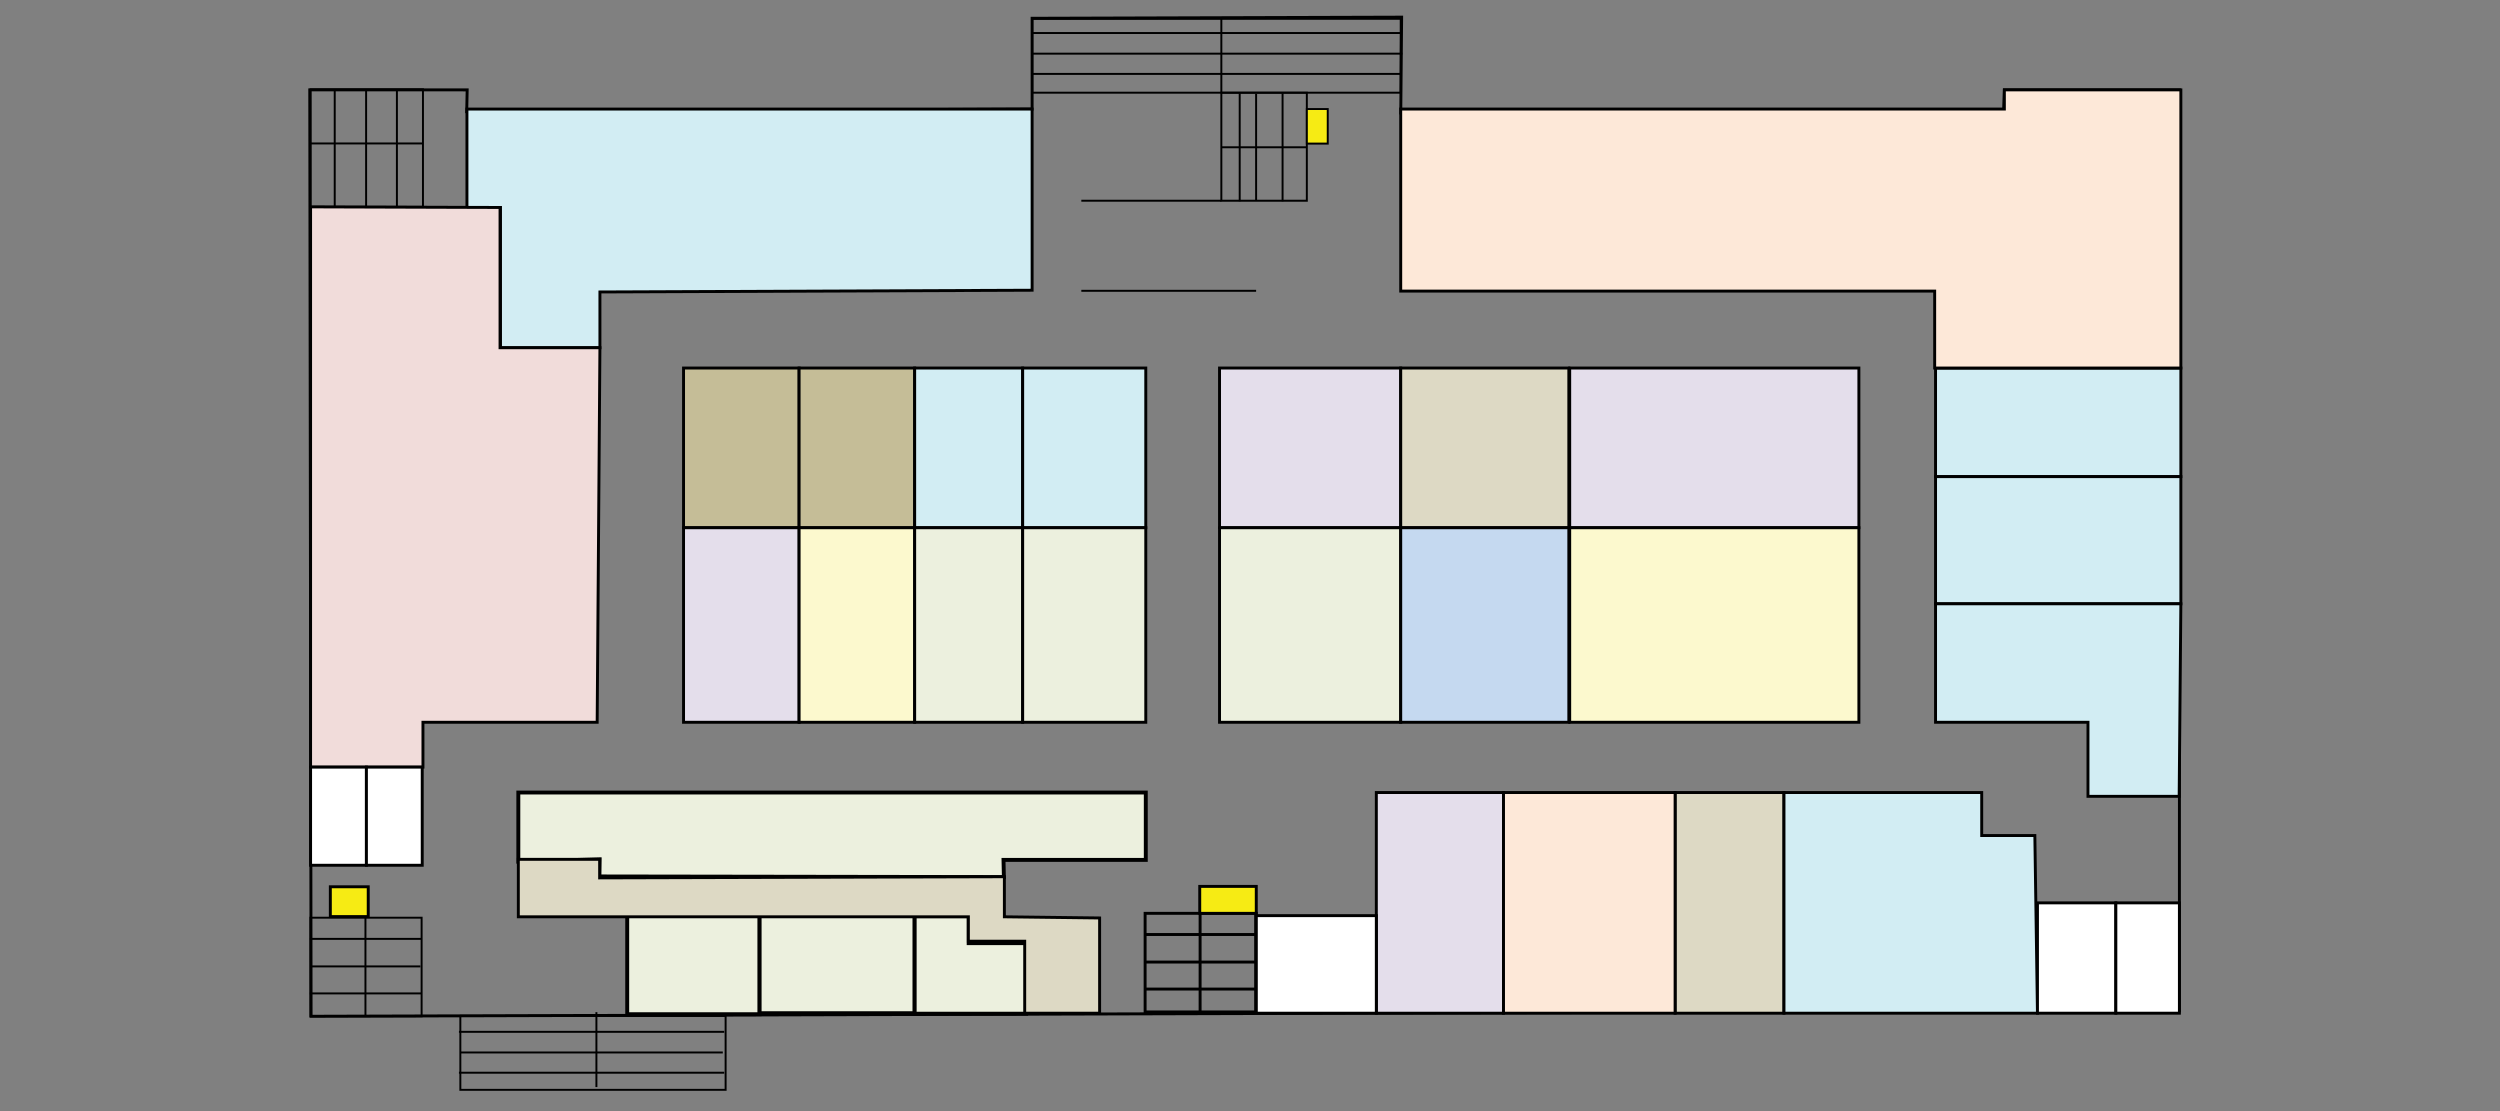 <?xml version="1.0" encoding="utf-8"?>
<!-- Generator: Adobe Illustrator 25.2.3, SVG Export Plug-In . SVG Version: 6.00 Build 0)  -->
<svg version="1.1" id="Layer_1" xmlns="http://www.w3.org/2000/svg" xmlns:xlink="http://www.w3.org/1999/xlink" x="0px" y="0px"
	 viewBox="0 0 2551.18 1133.86" style="enable-background:new 0 0 2551.18 1133.86;" xml:space="preserve">
<rect x="0" y="0" width="2551.18" height="1133.86" fill="#808080" stroke="none"/>
<style type="text/css">
	.st0{fill:none;stroke:#000000;stroke-width:3;stroke-miterlimit:10;}
	.st1{fill:none;stroke:#000000;stroke-width:2;stroke-miterlimit:10;}
	.st2{fill:#D2EDF3;stroke:#000000;stroke-width:3;stroke-miterlimit:10;}
	.st3{fill:#C5BD97;stroke:#000000;stroke-width:3;stroke-miterlimit:10;}
	.st4{fill:#E4DEEB;stroke:#000000;stroke-width:3;stroke-miterlimit:10;}
	.st5{fill:#ECF0DE;stroke:#000000;stroke-width:3;stroke-miterlimit:10;}
	.st6{fill:#DDD9C4;stroke:#000000;stroke-width:3;stroke-miterlimit:10;}
	.st7{fill:#FDE8D8;stroke:#000000;stroke-width:3;stroke-miterlimit:10;}
	.st8{fill:#C5D9F0;stroke:#000000;stroke-width:3;stroke-miterlimit:10;}
	.st9{fill:#FCF9CE;stroke:#000000;stroke-width:3;stroke-miterlimit:10;}
	.st10{fill:#ECF0DE;stroke:#000000;stroke-width:4;stroke-miterlimit:10;}
	.st11{fill:#F1DCDA;stroke:#000000;stroke-width:3;stroke-miterlimit:10;}
	.st12{fill:#FFFFFF;stroke:#000000;stroke-width:3;stroke-miterlimit:10;}
	.st13{fill:#F6EB14;stroke:#000000;stroke-width:3;stroke-miterlimit:10;}
	.st14{fill:#F6EB14;stroke:#000000;stroke-width:2;stroke-miterlimit:10;}
</style>
<polygon class="st0" points="316.11,91.72 317.45,1037.08 2224.01,1031.47 2224.11,91.72 2045.44,91.72 2044.55,115.28 
	1429.44,115.28 1430.33,17.5 1053.24,18.66 1053.24,111.28 476.27,113.95 476.73,91.74 "/>
<line class="st1" x1="431.61" y1="146.39" x2="316.11" y2="146.39"/>
<g>
	
		<rect x="314.29" y="93.76" transform="matrix(-1.836970e-16 1 -1 -1.836970e-16 525.374 -223.18)" class="st1" width="119.98" height="114.67"/>
	<line class="st1" x1="405.03" y1="91.74" x2="405.03" y2="211.72"/>
	<line class="st1" x1="373.61" y1="92.38" x2="373.61" y2="211.09"/>
	<line class="st1" x1="341.57" y1="91.74" x2="341.57" y2="211.72"/>
</g>
<line class="st1" x1="1333.14" y1="150.29" x2="1246.79" y2="150.29"/>
<rect x="1234.85" y="106.09" transform="matrix(-2.505269e-14 1 -1 -2.505269e-14 1439.674 -1140.258)" class="st1" width="110.24" height="87.24"/>
<line class="st1" x1="1308.83" y1="95.17" x2="1308.83" y2="205.41"/>
<line class="st1" x1="1281.83" y1="95.76" x2="1281.83" y2="204.83"/>
<line class="st1" x1="1265.08" y1="95.17" x2="1265.08" y2="205.41"/>
<g>
	
		<rect x="316.82" y="936.48" transform="matrix(-1 -1.224647e-16 1.224647e-16 -1 747.068 1973.559)" class="st1" width="113.44" height="100.59"/>
	<line class="st1" x1="429.65" y1="1013.75" x2="316.21" y2="1013.75"/>
	<line class="st1" x1="429.05" y1="986.19" x2="316.82" y2="986.19"/>
	<line class="st1" x1="429.65" y1="958.09" x2="316.21" y2="958.09"/>
</g>
<polygon class="st2" points="476.5,111.28 476.5,211.72 510.71,211.72 510.71,354.83 612.2,354.83 612.2,297.94 1053.24,296.17 
	1053.24,111.28 "/>
<rect x="697.54" y="375.57" class="st3" width="117.93" height="162.96"/>
<rect x="815.46" y="375.57" class="st3" width="117.93" height="162.96"/>
<rect x="933.39" y="375.57" class="st2" width="110.22" height="162.96"/>
<rect x="1244.5" y="375.57" class="st4" width="184.89" height="162.96"/>
<rect x="1244.5" y="538.54" class="st5" width="184.89" height="198.52"/>
<rect x="1404.5" y="808.76" class="st4" width="129.78" height="225.19"/>
<rect x="1709.39" y="808.76" class="st6" width="111.11" height="225.19"/>
<rect x="1534.28" y="808.76" class="st7" width="175.11" height="225.19"/>
<rect x="1429.39" y="375.57" class="st6" width="171.56" height="162.96"/>
<rect x="1429.39" y="538.54" class="st8" width="171.56" height="198.52"/>
<rect x="1601.83" y="375.57" class="st4" width="295.11" height="162.96"/>
<rect x="1975.17" y="375.57" class="st2" width="250.34" height="110.81"/>
<rect x="1975.17" y="486.39" class="st2" width="250.34" height="129.78"/>
<rect x="1601.83" y="538.54" class="st9" width="295.11" height="198.52"/>
<rect x="1043.61" y="375.57" class="st2" width="125.63" height="162.96"/>
<rect x="697.54" y="538.54" class="st4" width="117.93" height="198.52"/>
<rect x="815.46" y="538.54" class="st9" width="117.93" height="198.52"/>
<rect x="933.39" y="538.54" class="st5" width="110.22" height="198.52"/>
<rect x="1043.61" y="538.54" class="st5" width="125.63" height="198.52"/>
<polygon class="st7" points="1429.39,111.28 2045.39,111.28 2045.39,91.72 2225.5,91.72 2225.5,375.57 1974.28,375.57 
	1974.28,297.05 1429.39,297.05 "/>
<polygon class="st2" points="1975.17,616.17 1975.17,737.05 2130.72,737.05 2130.72,812.61 2223.78,812.61 2225.5,616.17 "/>
<polygon class="st2" points="1820.5,808.76 2022.28,808.76 2022.28,852.61 2076.5,852.61 2079.17,1033.94 1820.5,1033.94 "/>
<polygon class="st10" points="528.94,808.76 1169.24,808.76 1169.24,877.5 1024.05,877.5 1024.43,895.05 611.61,894.39 
	611.91,876.91 528.94,879.28 "/>
<rect x="640.05" y="934.39" class="st10" width="135.11" height="100.59"/>
<rect x="775.17" y="934.39" class="st10" width="158.22" height="99.56"/>
<polygon class="st10" points="1047.17,1034.46 1047.17,962.46 988.5,962.46 988.5,934.91 933.39,934.91 933.39,1034.46 "/>
<polygon class="st11" points="316.94,211.09 316.94,782.83 431.61,782.83 431.61,737.05 609.39,737.05 612.2,354.83 510.28,354.83 
	510.28,211.72 "/>
<rect x="2079.17" y="921.35" class="st12" width="79.99" height="112.59"/>
<rect x="2159.16" y="921.35" class="st12" width="64.86" height="112.59"/>
<rect x="1281.39" y="934.39" class="st12" width="123.11" height="99.56"/>
<line class="st1" x1="372.93" y1="1037.08" x2="372.93" y2="935.33"/>
<g>
	<g>
		
			<rect x="469.77" y="1036.75" transform="matrix(-1 -4.053458e-14 4.053458e-14 -1 1210.244 2148.907)" class="st1" width="270.7" height="75.41"/>
		<line class="st1" x1="739.04" y1="1094.67" x2="468.34" y2="1094.67"/>
		<line class="st1" x1="737.6" y1="1074.02" x2="469.77" y2="1074.02"/>
		<line class="st1" x1="739.04" y1="1052.95" x2="468.34" y2="1052.95"/>
	</g>
	<line class="st1" x1="608.62" y1="1109.32" x2="608.62" y2="1032.88"/>
</g>
<rect x="337.09" y="904.93" class="st13" width="38.68" height="30.41"/>
<g>
	<g>
		
			<rect x="1168.55" y="932.04" transform="matrix(-1 -8.050261e-14 8.050261e-14 -1 2450.54 1964.666)" class="st0" width="113.44" height="100.59"/>
		<line class="st0" x1="1281.39" y1="1009.31" x2="1167.95" y2="1009.31"/>
		<line class="st0" x1="1280.79" y1="981.75" x2="1168.55" y2="981.75"/>
		<line class="st0" x1="1281.39" y1="953.64" x2="1167.95" y2="953.64"/>
	</g>
	<line class="st0" x1="1224.67" y1="1033.94" x2="1224.67" y2="932.2"/>
	<rect x="1224.3" y="904.54" class="st13" width="57.69" height="27.5"/>
</g>
<rect x="1326.62" y="118.24" transform="matrix(-1.836970e-16 1 -1 -1.836970e-16 1473.163 -1215.343)" class="st14" width="35.27" height="21.33"/>
<rect x="1053.24" y="19.18" class="st1" width="376.15" height="75.41"/>
<line class="st1" x1="1429.97" y1="75.42" x2="1052.15" y2="75.42"/>
<line class="st1" x1="1431.06" y1="54.76" x2="1052.15" y2="54.76"/>
<line class="st1" x1="1429.97" y1="33.69" x2="1052.15" y2="33.69"/>
<line class="st1" x1="1246.35" y1="95.11" x2="1246.35" y2="18.66"/>
<line class="st1" x1="1103.46" y1="204.83" x2="1246.35" y2="204.83"/>
<line class="st1" x1="1103.46" y1="296.76" x2="1281.83" y2="296.76"/>
<rect x="316.94" y="782.83" class="st12" width="56.96" height="100.15"/>
<rect x="373.91" y="782.83" class="st12" width="56.96" height="100.15"/>
<polygon class="st6" points="528.94,876.91 528.94,935.57 988.2,935.57 988.2,960.46 1045.68,960.46 1045.68,1033.94 
	1122.13,1033.94 1122.13,936.76 1024.94,935.57 1024.94,894.68 611.91,895.87 611.91,876.91 "/>
</svg>
